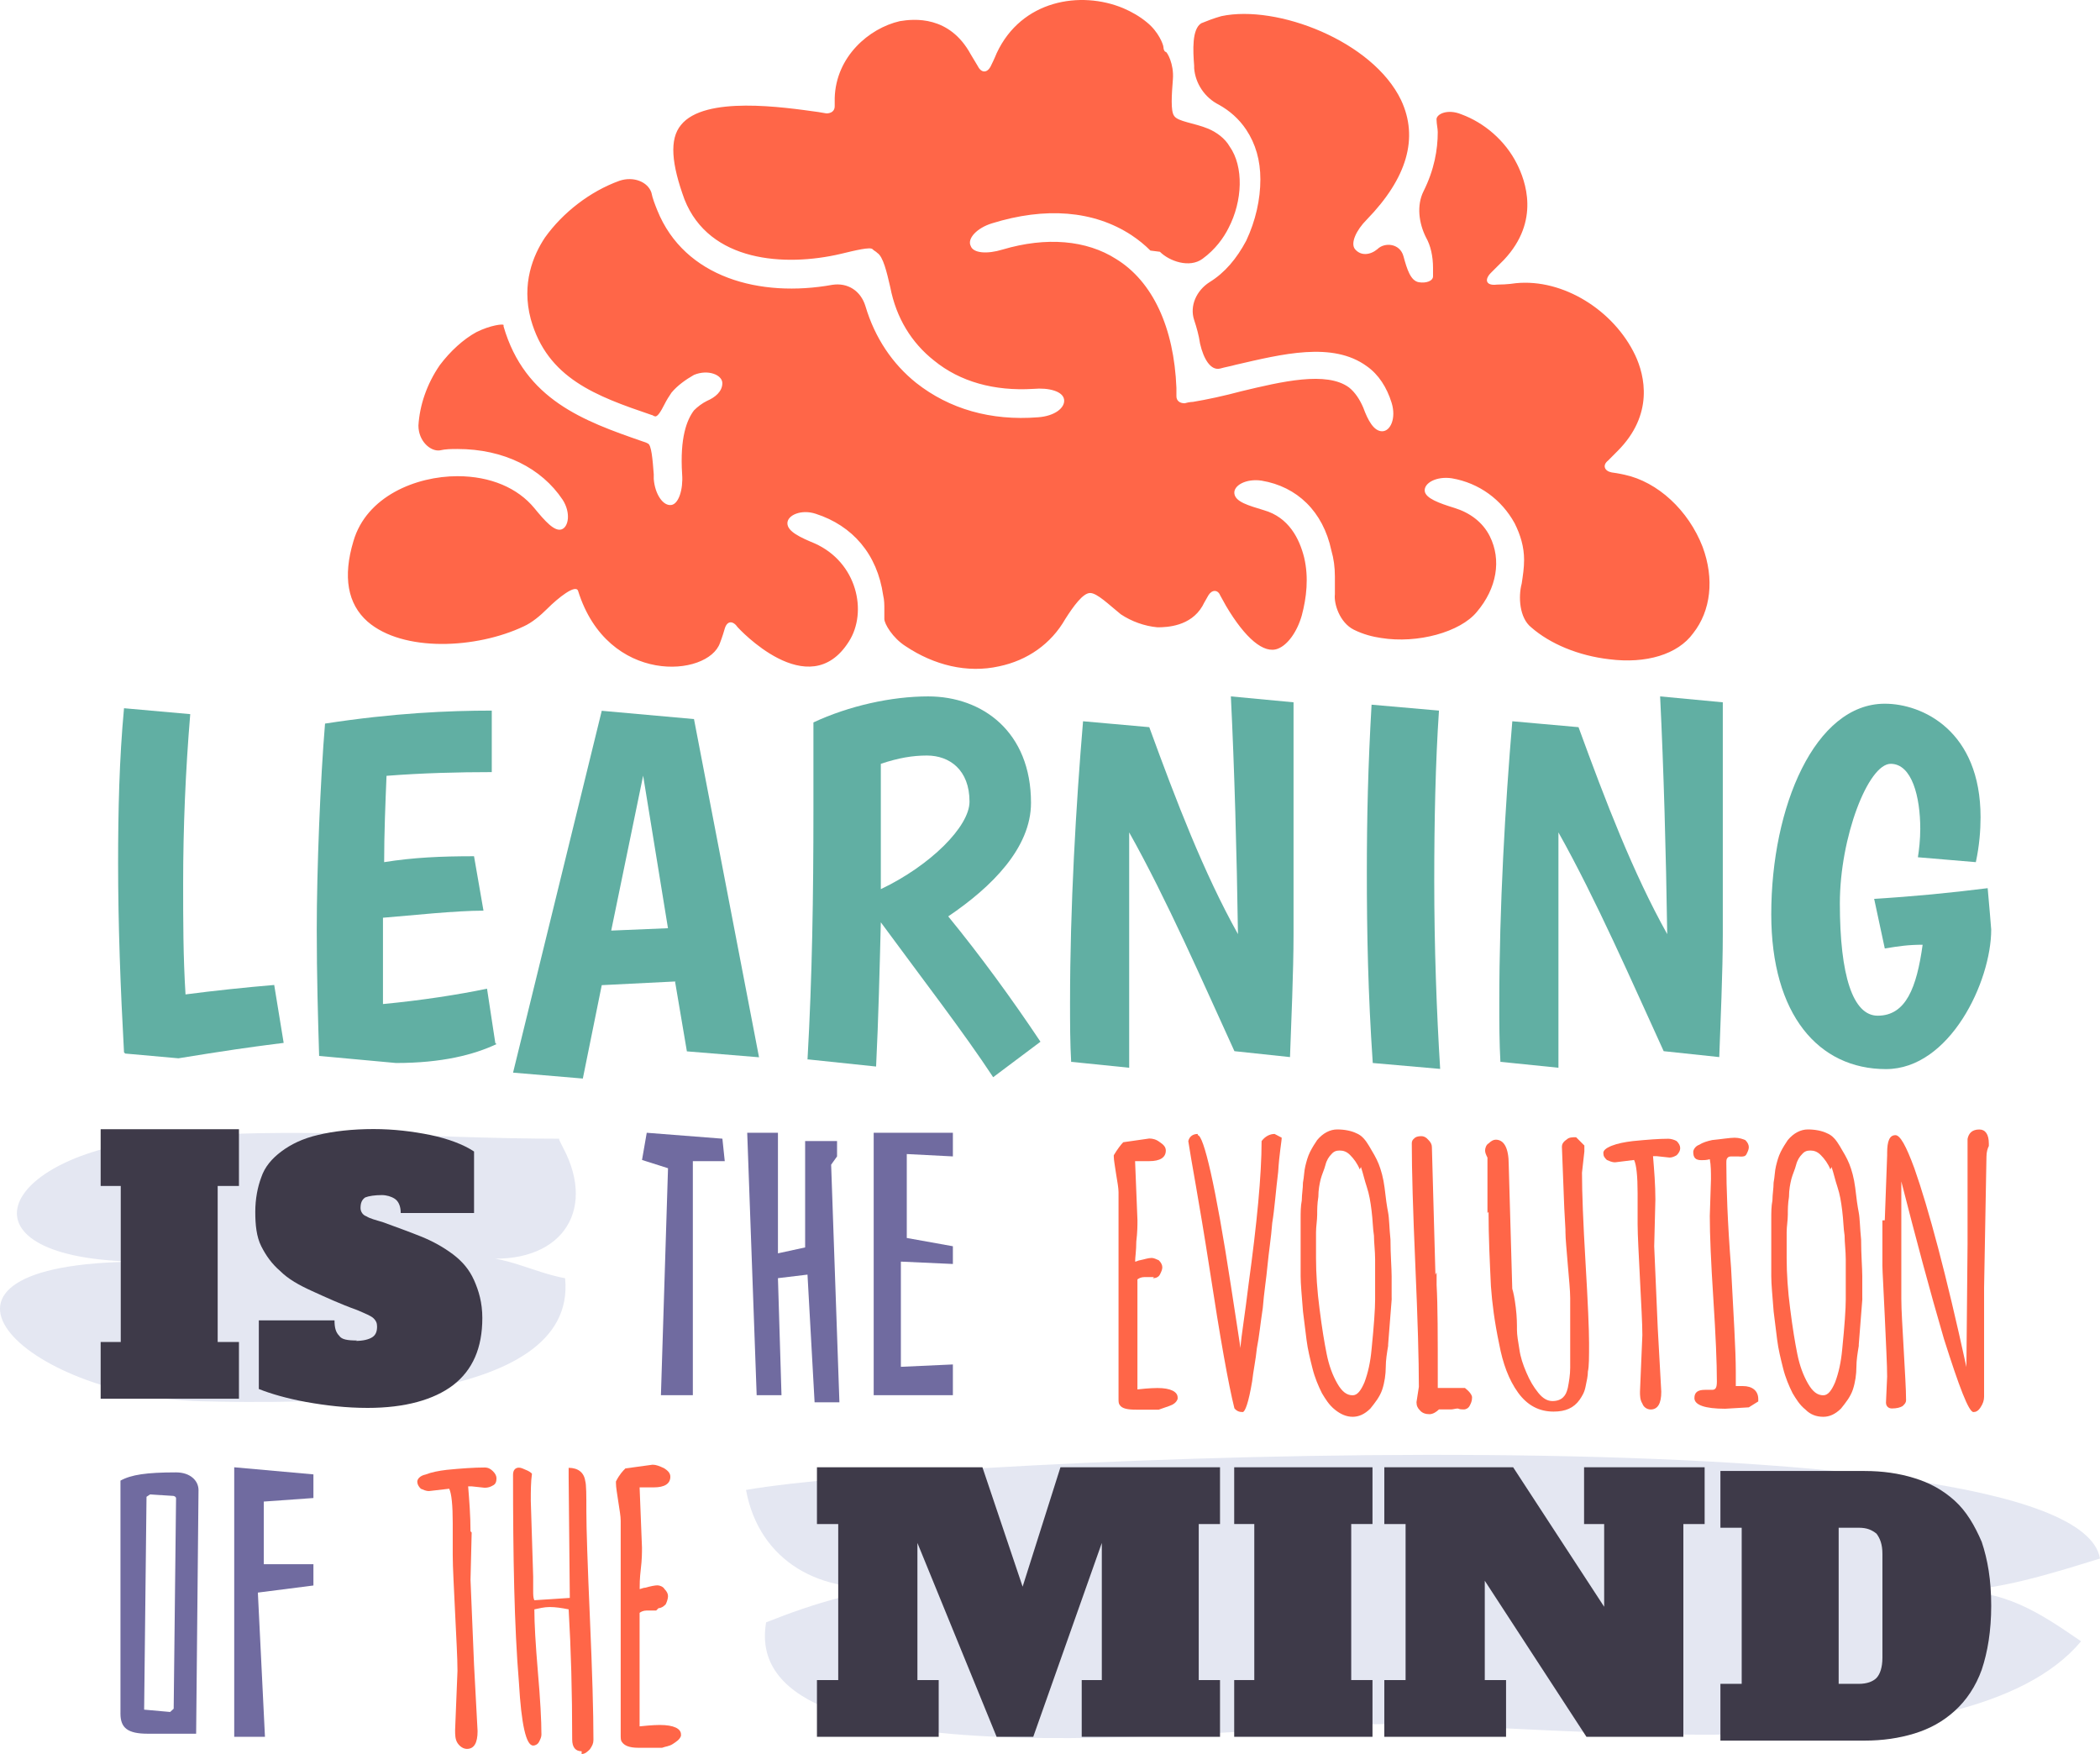 <?xml version="1.0" encoding="UTF-8" standalone="no"?>
<!-- Created with Inkscape (http://www.inkscape.org/) -->

<svg
   xmlns:dc="http://purl.org/dc/elements/1.1/"
   xmlns:cc="http://creativecommons.org/ns#"
   xmlns:rdf="http://www.w3.org/1999/02/22-rdf-syntax-ns#"
   xmlns:svg="http://www.w3.org/2000/svg"
   xmlns="http://www.w3.org/2000/svg"
   xmlns:sodipodi="http://sodipodi.sourceforge.net/DTD/sodipodi-0.dtd"
   xmlns:inkscape="http://www.inkscape.org/namespaces/inkscape"
   width="1400mm"
   height="1169.291mm"
   viewBox="0 0 1400 1169.291"
   version="1.1"
   id="svg9245"
   inkscape:version="0.92.3 (2405546, 2018-03-11)"
   sodipodi:docname="95034.svg">
  <defs
     id="defs9239" />
  <sodipodi:namedview
     id="base"
     pagecolor="#ffffff"
     bordercolor="#666666"
     borderopacity="1.0"
     inkscape:pageopacity="0.0"
     inkscape:pageshadow="2"
     inkscape:zoom="0.021875"
     inkscape:cx="17746.388"
     inkscape:cy="-229.42608"
     inkscape:document-units="mm"
     inkscape:current-layer="layer1"
     showgrid="false"
     fit-margin-top="0"
     fit-margin-left="0"
     fit-margin-right="0"
     fit-margin-bottom="0"
     inkscape:window-width="1280"
     inkscape:window-height="657"
     inkscape:window-x="-8"
     inkscape:window-y="-8"
     inkscape:window-maximized="1" />
  <g
     inkscape:label="Layer 1"
     inkscape:groupmode="layer"
     id="layer1"
     transform="translate(9782.125,21562.942)">
    <path
       style="clip-rule:evenodd;fill:#e4e7f2;fill-rule:nonzero;stroke-width:0.788;image-rendering:optimizeQuality;shape-rendering:geometricPrecision;text-rendering:geometricPrecision"
       inkscape:connector-curvature="0"
       id="path2273"
       d="m -9184.662,-20505.851 c -50.451,7.107 -91.445,-16.543 -100.117,-63.844 126.133,-22.099 885.311,-55.185 902.654,45.718 -33.111,10.242 -67.798,21.291 -102.485,22.067 37.841,-2.483 62.28,14.184 89.872,33.117 -76.47,91.436 -349.239,55.185 -465.123,55.185 -84.353,0 -431.224,46.494 -411.515,-67.817 31.534,-12.601 67.01,-23.651 100.117,-23.651 h -13.402 z"
       class="fil13" />
    <path
       style="clip-rule:evenodd;fill:#e4e7f2;fill-rule:nonzero;stroke-width:0.788;image-rendering:optimizeQuality;shape-rendering:geometricPrecision;text-rendering:geometricPrecision"
       inkscape:connector-curvature="0"
       id="path2275"
       d="m -9409.339,-20803.841 c -87.507,0 -179.744,-8.691 -266.459,0 -108.792,11.018 -137.961,80.417 -14.19,81.969 -167.918,0.931 -77.258,89.885 41.782,93.05 66.218,1.552 251.48,4.718 242.809,-82 -21.285,-3.942 -39.417,-14.991 -61.491,-14.184 54.396,7.883 81.988,-26.01 62.28,-68.593 l -4.73,-9.467 z"
       class="fil13" />
    <path
       style="clip-rule:evenodd;fill:#ff6648;fill-rule:nonzero;stroke-width:0.788;image-rendering:optimizeQuality;shape-rendering:geometricPrecision;text-rendering:geometricPrecision"
       inkscape:connector-curvature="0"
       id="path2277"
       d="m -9008.86,-21395.104 c 6.307,6.301 19.709,11.05 28.381,4.718 8.672,-6.301 14.19,-14.184 17.344,-20.485 9.46,-18.126 10.248,-41 0.776,-54.408 -3.153,-5.494 -8.672,-9.436 -14.19,-11.826 -9.46,-3.941 -20.497,-4.717 -22.862,-8.659 -2.359,-3.166 -1.583,-14.184 -0.776,-24.426 0.776,-10.274 -3.942,-18.157 -4.73,-18.157 -0.776,0 -1.583,-1.552 -1.583,-3.135 0,-1.552 -3.153,-10.242 -11.037,-16.574 -4.73,-3.942 -10.248,-7.077 -15.767,-9.435 -28.381,-11.826 -67.798,-5.525 -84.353,29.951 0,0 -1.583,3.941 -3.942,8.659 -2.359,4.749 -6.307,4.749 -8.672,0 l -4.73,-7.883 c -14.19,-26.01 -37.841,-23.651 -47.301,-22.068 -20.494,4.718 -42.568,23.651 -43.356,51.243 0,0 0,2.483 0,5.524 0,3.135 -2.359,4.718 -5.518,4.718 l -5.519,-0.931 c -22.862,-3.166 -75.681,-11.049 -91.448,8.659 -7.883,9.467 -6.307,26.01 2.359,49.66 16.555,41.808 67.01,44.942 104.062,36.283 10.248,-2.483 19.709,-4.749 21.285,-3.166 0.776,0.931 2.359,1.552 3.15,2.483 3.942,2.483 6.307,12.632 8.672,22.875 3.942,20.484 14.19,37.058 29.169,48.884 17.344,14.184 40.206,20.484 66.221,18.901 10.248,-0.931 19.709,1.552 20.497,7.108 0.776,5.525 -6.307,11.049 -17.344,11.825 -31.534,2.483 -59.126,-5.524 -81.2,-22.874 -15.767,-12.602 -27.589,-29.951 -33.896,-51.243 -3.153,-10.242 -11.825,-15.767 -22.074,-14.184 -48.089,8.69 -98.544,-4.718 -116.676,-49.66 -1.583,-3.942 -3.153,-7.884 -3.942,-11.825 -2.359,-7.108 -11.825,-11.05 -21.285,-7.884 -19.709,7.108 -37.841,21.292 -49.666,37.835 -7.883,11.825 -15.767,30.758 -9.46,54.408 11.037,39.418 43.359,51.243 80.412,63.844 0.776,0 1.583,0.931 2.359,0.931 1.583,0.621 3.942,-3.165 6.307,-7.883 1.583,-3.166 3.153,-5.525 4.73,-7.884 3.942,-4.748 9.46,-8.69 14.979,-11.825 9.46,-3.942 18.92,0 18.92,5.494 0,5.524 -4.73,9.466 -10.249,11.825 -3.153,1.552 -6.307,3.942 -8.672,6.332 -4.73,6.3 -9.46,18.125 -7.883,42.552 0.776,10.242 -2.359,19.709 -7.095,20.485 -5.518,0.931 -11.037,-7.077 -11.825,-17.319 0,-0.931 0,-2.483 0,-3.166 -0.776,-10.242 -1.583,-19.709 -3.942,-20.485 -1.583,-0.931 -2.359,-0.931 -3.942,-1.552 -38.629,-13.408 -78.047,-27.592 -92.237,-76.476 0,0 0,-0.931 0,-0.931 0,-0.931 -8.672,0 -18.132,4.718 -8.672,4.749 -17.344,12.632 -24.439,22.067 -8.672,12.633 -13.402,26.817 -14.19,40.225 0,10.242 7.883,17.319 14.19,16.543 3.942,-0.931 7.883,-0.931 11.825,-0.931 30.746,0 55.973,12.601 70.163,33.892 5.518,8.66 3.942,18.126 -0.776,19.709 -4.73,1.552 -11.037,-5.524 -18.132,-14.184 -11.037,-13.408 -29.169,-21.292 -51.243,-21.292 -27.592,0 -60.703,13.409 -69.375,43.36 -7.095,23.65 -3.942,41.776 9.46,53.601 23.651,20.485 72.528,18.126 104.062,3.166 5.519,-2.483 11.037,-7.107 15.767,-11.825 7.095,-7.108 18.92,-16.574 20.497,-11.825 19.709,63.068 86.719,57.543 94.602,34.668 0,0 1.583,-3.941 3.153,-9.466 1.583,-5.494 5.518,-5.494 8.672,-0.931 0,0 47.301,52.019 74.105,9.466 12.614,-19.708 5.519,-52.825 -22.862,-65.427 -9.46,-3.941 -18.132,-7.883 -18.132,-13.408 0,-5.524 9.46,-9.466 18.92,-6.3 24.439,7.883 40.991,26.785 44.933,54.377 0.776,3.166 0.776,6.301 0.776,9.467 0,2.483 0,3.941 0,6.3 0,3.166 5.518,12.632 14.19,18.126 18.92,12.632 40.994,18.157 62.28,13.408 18.92,-3.942 34.687,-14.96 44.148,-31.534 5.518,-8.659 11.825,-17.35 16.555,-17.35 4.73,0 12.614,7.884 20.497,14.215 7.095,4.718 15.767,7.884 24.439,8.66 6.307,0 22.074,-0.621 29.957,-14.184 0,0 1.583,-3.166 3.942,-7.108 2.359,-3.942 6.307,-3.942 7.883,0 l 3.942,7.108 c 12.614,21.291 25.227,32.31 34.687,28.368 6.307,-2.483 12.614,-11.018 15.767,-22.068 3.153,-11.825 4.73,-25.233 1.583,-38.641 -3.153,-12.601 -10.248,-26.785 -26.804,-31.534 -10.249,-3.135 -18.92,-5.494 -19.709,-11.018 -0.776,-5.525 7.883,-10.243 18.132,-8.691 23.65,3.942 40.994,20.516 46.513,46.525 1.583,5.525 2.359,11.049 2.359,17.35 0,3.942 0,7.884 0,11.825 -0.776,6.301 3.153,18.902 12.614,23.651 6.307,3.135 12.614,4.717 18.132,5.524 24.439,3.942 52.819,-3.941 63.856,-17.349 13.402,-15.767 16.555,-34.7 8.672,-50.467 -4.73,-9.467 -13.402,-15.767 -23.65,-18.902 -10.249,-3.166 -18.92,-6.332 -19.709,-11.049 -0.776,-5.525 7.883,-10.243 18.132,-8.66 18.132,3.135 33.111,14.184 41.782,29.951 3.939,7.884 6.304,15.767 6.304,24.427 0,5.524 -0.776,10.242 -1.583,15.767 -2.359,8.69 -1.583,22.874 6.307,29.175 12.614,11.049 31.534,18.933 52.031,21.292 24.439,3.134 45.724,-3.166 55.973,-17.35 11.825,-14.991 14.19,-36.252 6.307,-57.544 -9.46,-24.457 -29.957,-43.359 -52.031,-48.108 0,0 -3.942,-0.931 -8.672,-1.552 -4.73,-0.931 -6.307,-4.748 -2.359,-7.883 l 6.307,-6.332 c 24.439,-24.426 18.132,-50.435 11.825,-63.844 -14.19,-29.951 -48.089,-51.242 -79.623,-48.076 0,0 -5.515,0.931 -12.611,0.931 -7.095,0.931 -8.672,-3.135 -3.942,-7.884 l 8.672,-8.659 c 24.436,-26.01 14.187,-52.826 8.669,-63.875 -7.88,-15.767 -22.071,-27.592 -37.049,-33.086 -9.46,-3.942 -17.344,0 -16.555,3.942 0,2.483 0.776,5.493 0.776,7.883 0,11.825 -2.359,25.202 -9.46,39.418 -4.73,9.435 -3.153,21.26 1.583,30.727 3.153,5.524 4.73,12.632 4.73,20.515 0,1.552 0,3.135 0,5.494 0,3.166 -4.73,4.749 -9.46,3.942 -5.519,-0.931 -7.883,-8.66 -10.249,-17.319 -2.359,-8.691 -12.614,-9.467 -17.344,-4.749 -4.73,3.942 -11.037,4.749 -14.979,0 -3.153,-3.942 0.776,-12.601 7.883,-19.709 26.804,-27.592 34.687,-54.377 22.862,-79.611 -18.92,-39.417 -82.777,-63.874 -119.829,-55.991 -5.519,1.552 -9.46,3.166 -13.402,4.749 -6.307,3.942 -5.518,18.126 -4.73,28.368 0,0.931 0,0.931 0,1.552 0.776,10.242 7.095,19.709 16.555,24.426 7.095,3.942 13.402,9.467 18.132,16.574 6.307,9.467 9.46,20.485 9.46,33.117 0,13.377 -3.153,27.592 -9.46,40.969 -6.307,11.826 -14.19,21.292 -24.439,27.593 -8.672,5.524 -13.402,15.767 -10.249,25.233 1.583,4.749 3.153,10.242 3.942,15.767 2.359,10.242 7.095,18.126 13.402,16.574 3.153,-0.931 7.095,-1.552 10.248,-2.483 30.746,-7.076 64.645,-15.767 87.507,0.931 7.883,5.525 13.402,14.184 16.555,24.427 3.153,10.242 -0.776,18.932 -6.307,18.932 -5.518,0 -9.46,-7.107 -12.614,-15.767 -2.359,-5.524 -5.518,-10.242 -9.46,-13.408 -14.979,-11.049 -44.936,-3.941 -71.74,2.483 -11.825,3.166 -22.862,5.525 -32.322,7.108 0,0 -2.359,0 -5.519,0.931 -3.153,0 -5.518,-1.552 -5.518,-4.718 v -5.524 c -1.583,-40.194 -15.767,-70.952 -40.206,-85.943 -19.709,-12.601 -46.513,-14.96 -75.681,-6.301 -10.249,3.166 -19.709,2.483 -21.285,-2.483 -2.359,-4.717 3.942,-11.825 14.19,-14.991 35.476,-11.018 67.798,-8.659 93.025,7.884 4.73,3.166 8.672,6.332 12.614,10.273 z"
       class="fil12" />
    <path
       style="clip-rule:evenodd;fill:#61afa3;fill-rule:nonzero;stroke-width:0.788;image-rendering:optimizeQuality;shape-rendering:geometricPrecision;text-rendering:geometricPrecision"
       inkscape:connector-curvature="0"
       id="path2279"
       d="m -9699.448,-20861.385 c -2.359,-42.583 -3.942,-85.166 -3.942,-126.136 0,-34.7 0.776,-69.399 3.942,-103.292 l 44.148,3.942 c -3.153,37.834 -4.73,75.7 -4.73,112.727 0,24.458 0,48.884 1.583,74.118 18.92,-2.483 40.203,-4.718 59.123,-6.301 l 6.307,38.611 c -20.497,2.483 -40.991,5.524 -70.16,10.273 l -35.476,-3.166 z"
       class="fil14" />
    <path
       style="clip-rule:evenodd;fill:#61afa3;fill-rule:nonzero;stroke-width:0.788;image-rendering:optimizeQuality;shape-rendering:geometricPrecision;text-rendering:geometricPrecision"
       inkscape:connector-curvature="0"
       id="path2281"
       d="m -9451.121,-20866.909 c -14.979,7.076 -36.264,12.601 -67.01,12.601 l -51.243,-4.718 c -0.776,-26.009 -1.583,-52.826 -1.583,-84.36 0,-39.417 2.359,-99.319 5.519,-137.185 45.724,-7.076 82.777,-8.659 111.157,-8.659 v 41 c -22.074,0 -46.513,0.621 -70.163,2.483 -0.776,18.933 -1.583,38.642 -1.583,57.543 19.709,-3.134 37.841,-3.941 59.915,-3.941 l 6.307,36.282 c -18.92,0 -47.301,3.135 -67.01,4.718 0,23.651 0,40.194 0,57.543 26.016,-2.483 50.454,-6.3 69.375,-10.242 l 5.518,36.252 z"
       class="fil14" />
    <path
       style="clip-rule:evenodd;fill:#61afa3;fill-rule:nonzero;stroke-width:0.788;image-rendering:optimizeQuality;shape-rendering:geometricPrecision;text-rendering:geometricPrecision"
       inkscape:connector-curvature="0"
       id="path2283"
       d="m -9373.863,-20942.61 37.052,-1.551 -16.555,-101.71 -21.285,103.261 z m 42.571,33.924 -49.666,2.483 -12.614,62.261 -46.513,-3.942 59.126,-241.222 61.491,5.525 43.359,225.455 -48.089,-3.942 -7.883,-46.494 z"
       class="fil14" />
    <path
       style="clip-rule:evenodd;fill:#61afa3;fill-rule:nonzero;stroke-width:0.788;image-rendering:optimizeQuality;shape-rendering:geometricPrecision;text-rendering:geometricPrecision"
       inkscape:connector-curvature="0"
       id="path2285"
       d="m -9194.91,-20970.202 c 33.111,-15.767 59.126,-41.776 59.126,-58.319 0,-21.292 -13.402,-30.758 -28.381,-30.758 -9.46,0 -18.92,1.552 -30.746,5.524 0,27.593 0,55.961 0,83.553 z m -48.875,113.535 c 3.153,-55.185 3.942,-110.369 3.942,-165.554 0,-19.708 0,-39.417 0,-59.126 23.651,-11.049 52.028,-17.35 76.467,-17.35 36.264,0 68.586,23.651 68.586,70.952 0,29.951 -26.016,55.991 -55.184,75.7 21.285,26.009 42.571,55.184 61.491,83.553 l -31.534,23.65 c -19.709,-29.951 -46.513,-64.651 -74.893,-103.261 -0.776,30.727 -1.583,64.62 -3.153,96.154 l -44.933,-4.718 z"
       class="fil14" />
    <path
       style="clip-rule:evenodd;fill:#61afa3;fill-rule:nonzero;stroke-width:0.788;image-rendering:optimizeQuality;shape-rendering:geometricPrecision;text-rendering:geometricPrecision"
       inkscape:connector-curvature="0"
       id="path2287"
       d="m -9067.986,-20854.308 c -0.776,-13.408 -0.776,-26.786 -0.776,-40.194 0,-63.875 3.942,-131.66 8.672,-187.621 l 44.148,3.942 c 18.132,49.66 36.264,96.961 59.126,137.961 -0.776,-53.632 -2.359,-110.369 -4.73,-158.477 l 41.782,3.942 c 0,48.108 0,100.903 0,154.535 0,25.203 -1.583,59.902 -2.359,81.97 l -37.052,-3.942 c -21.285,-46.494 -44.936,-100.902 -70.163,-145.844 0,48.883 0,100.902 0,156.894 l -38.629,-3.942 z"
       class="fil14" />
    <path
       style="clip-rule:evenodd;fill:#61afa3;fill-rule:nonzero;stroke-width:0.788;image-rendering:optimizeQuality;shape-rendering:geometricPrecision;text-rendering:geometricPrecision"
       inkscape:connector-curvature="0"
       id="path2289"
       d="m -8822.809,-21089.23 c -2.359,34.7 -3.153,74.117 -3.153,113.535 0,44.135 1.583,87.494 3.942,125.329 l -44.936,-3.942 c -3.153,-46.494 -3.942,-86.719 -3.942,-126.912 0,-36.283 0.776,-70.952 3.153,-111.952 z"
       class="fil14" />
    <path
       style="clip-rule:evenodd;fill:#61afa3;fill-rule:nonzero;stroke-width:0.788;image-rendering:optimizeQuality;shape-rendering:geometricPrecision;text-rendering:geometricPrecision"
       inkscape:connector-curvature="0"
       id="path2291"
       d="m -8781.815,-20854.308 c -0.776,-13.408 -0.776,-26.786 -0.776,-40.194 0,-63.875 3.942,-131.66 8.672,-187.621 l 44.145,3.942 c 18.132,49.66 36.264,96.961 59.126,137.961 -0.776,-53.632 -2.359,-110.369 -4.73,-158.477 l 41.783,3.942 c 0,48.108 0,100.903 0,154.535 0,25.203 -1.583,59.902 -2.359,81.97 l -37.052,-3.942 c -21.285,-46.494 -44.936,-100.902 -70.163,-145.844 0,48.883 0,100.902 0,156.894 l -38.626,-3.942 z"
       class="fil14" />
    <path
       style="clip-rule:evenodd;fill:#61afa3;fill-rule:nonzero;stroke-width:0.788;image-rendering:optimizeQuality;shape-rendering:geometricPrecision;text-rendering:geometricPrecision"
       inkscape:connector-curvature="0"
       id="path2293"
       d="m -8503.531,-20991.462 c 0.776,-4.749 1.583,-11.826 1.583,-18.933 0,-21.292 -5.519,-43.36 -19.709,-43.36 -14.979,0 -33.899,48.884 -33.899,93.02 0,48.107 8.672,74.893 25.227,74.893 18.92,0 26.015,-18.902 29.957,-47.301 -9.46,0 -15.767,0.931 -25.227,2.483 l -7.095,-33.086 c 26.016,-1.552 50.454,-3.942 75.682,-7.108 0.776,8.66 2.359,26.817 2.359,27.593 0,34.699 -27.592,93.019 -70.163,93.019 -44.936,0 -76.47,-36.252 -76.47,-103.262 0,-71.758 29.169,-140.32 75.682,-140.32 25.227,0 63.856,18.126 63.856,75.669 0,8.66 -0.776,18.933 -3.153,29.951 z"
       class="fil14" />
    <polygon
       transform="matrix(0.788,0,0,0.788,-14676.266,-26239.482)"
       style="clip-rule:evenodd;fill:#3e3a49;fill-rule:nonzero;image-rendering:optimizeQuality;shape-rendering:geometricPrecision;text-rendering:geometricPrecision"
       id="polygon2295"
       points="6313,7070 6313,6938 6296,6938 6296,6890 6413,6890 6413,6938 6395,6938 6395,7070 6413,7070 6413,7118 6296,7118 6296,7070 "
       class="fil9" />
    <path
       style="clip-rule:evenodd;fill:#3e3a49;fill-rule:nonzero;stroke-width:0.788;image-rendering:optimizeQuality;shape-rendering:geometricPrecision;text-rendering:geometricPrecision"
       inkscape:connector-curvature="0"
       id="path2297"
       d="m -9544.935,-20669.046 c 4.73,0 8.672,-0.931 11.037,-2.483 2.359,-1.552 3.153,-3.942 3.153,-7.108 0,-2.483 -0.776,-3.941 -2.359,-5.493 -1.583,-1.552 -5.518,-3.166 -11.037,-5.525 -11.037,-3.942 -21.285,-8.69 -29.957,-12.632 -8.672,-3.942 -15.767,-7.884 -21.285,-13.377 -5.518,-4.749 -9.46,-10.274 -12.614,-16.574 -3.153,-6.301 -3.942,-14.184 -3.942,-22.844 0,-8.69 1.583,-16.574 3.942,-22.874 2.359,-7.108 7.095,-12.601 13.402,-17.35 6.307,-4.718 14.19,-8.66 24.439,-11.018 10.249,-2.483 22.862,-3.942 37.052,-3.942 13.402,0 26.016,1.552 37.841,3.942 11.825,2.483 22.074,6.3 29.169,11.018 v 41 h -48.878 c 0,-4.717 -1.583,-7.883 -3.942,-9.466 -2.359,-1.552 -5.518,-2.483 -8.672,-2.483 -4.73,0 -8.672,0.621 -11.037,1.552 -2.359,1.552 -3.153,3.941 -3.153,7.076 0,2.483 1.583,4.749 3.942,5.525 2.359,1.552 6.307,2.483 11.037,3.942 8.672,3.165 17.344,6.3 25.227,9.466 7.883,3.166 14.979,7.108 21.285,11.825 6.307,4.718 11.037,10.243 14.19,17.35 3.153,7.077 5.518,14.96 5.518,25.234 0,19.708 -6.307,34.668 -19.709,44.911 -12.614,9.466 -31.534,14.991 -56.761,14.991 -14.19,0 -27.592,-1.552 -40.994,-3.942 -13.402,-2.483 -23.651,-5.525 -31.534,-8.659 v -45.75 h 50.454 c 0,4.749 0.776,7.884 3.153,10.274 1.583,2.483 5.519,3.135 11.825,3.135 z"
       class="fil9" />
    <polygon
       transform="matrix(0.788,0,0,0.788,-14676.266,-26239.482)"
       style="clip-rule:evenodd;fill:#706ba0;fill-rule:nonzero;image-rendering:optimizeQuality;shape-rendering:geometricPrecision;text-rendering:geometricPrecision"
       id="polygon2299"
       points="6797,7115 6770,7115 6776,6923 6754,6916 6758,6893 6822,6898 6824,6917 6797,6917 "
       class="fil15" />
    <polygon
       transform="matrix(0.788,0,0,0.788,-14676.266,-26239.482)"
       style="clip-rule:evenodd;fill:#706ba0;fill-rule:nonzero;image-rendering:optimizeQuality;shape-rendering:geometricPrecision;text-rendering:geometricPrecision"
       id="polygon2301"
       points="6914,6920 6921,7121 6900,7121 6894,7013 6869,7016 6872,7115 6851,7115 6843,6893 6869,6893 6869,6995 6892,6990 6892,6900 6919,6900 6919,6913 "
       class="fil15" />
    <polygon
       transform="matrix(0.788,0,0,0.788,-14676.266,-26239.482)"
       style="clip-rule:evenodd;fill:#706ba0;fill-rule:nonzero;image-rendering:optimizeQuality;shape-rendering:geometricPrecision;text-rendering:geometricPrecision"
       id="polygon2303"
       points="7017,7089 7017,7115 6950,7115 6950,6893 7017,6893 7017,6913 6978,6911 6978,6982 7017,6989 7017,7004 6973,7002 6973,7091 "
       class="fil15" />
    <path
       style="clip-rule:evenodd;fill:#ff6648;fill-rule:nonzero;stroke-width:0.788;image-rendering:optimizeQuality;shape-rendering:geometricPrecision;text-rendering:geometricPrecision"
       inkscape:connector-curvature="0"
       id="path2305"
       d="m -9012.802,-20711.598 h -6.307 c -2.359,0 -3.942,0.931 -4.73,1.552 v 73.341 c 7.883,-0.931 12.614,-0.931 13.402,-0.931 8.672,0 13.402,2.483 13.402,6.3 v 0.931 c -0.776,2.483 -3.153,3.942 -5.518,4.718 -2.359,0.931 -4.73,1.552 -7.095,2.483 -2.359,0 -4.73,0 -7.883,0 h -7.095 c -5.518,0 -9.46,-0.621 -11.037,-3.135 -0.776,-0.931 -0.776,-2.483 -0.776,-3.941 v -137.962 c 0,-2.483 -0.776,-7.107 -1.583,-11.825 -0.776,-5.524 -1.583,-9.466 -1.583,-11.825 v -0.931 c 2.359,-3.942 4.73,-7.077 6.307,-8.66 l 17.344,-2.483 c 2.359,0 4.73,0.621 7.095,2.483 2.359,1.552 3.942,3.166 3.942,5.525 0,4.718 -3.942,7.077 -11.037,7.077 h -7.095 c -0.776,0 -2.359,0 -2.359,0 l 1.583,39.417 c 0,3.166 0,7.884 -0.776,14.215 0,6.301 -0.776,10.243 -0.776,13.377 0.776,0 2.359,-0.931 3.153,-0.931 3.153,-0.621 5.518,-1.552 7.883,-1.552 1.583,0 3.153,0.931 4.73,1.552 1.583,1.552 2.359,3.166 2.359,4.718 0,1.552 -0.776,3.166 -1.583,4.749 -0.776,1.551 -2.359,2.483 -4.73,2.483 z"
       class="fil12" />
    <path
       style="clip-rule:evenodd;fill:#ff6648;fill-rule:nonzero;stroke-width:0.788;image-rendering:optimizeQuality;shape-rendering:geometricPrecision;text-rendering:geometricPrecision"
       inkscape:connector-curvature="0"
       id="path2307"
       d="m -8983.633,-20806.2 c 3.942,0 11.825,33.086 22.074,100.095 3.942,26.041 6.307,40.225 6.307,41.808 0.776,-8.691 3.153,-22.875 5.518,-42.584 5.519,-40.193 8.672,-72.534 8.672,-95.378 2.359,-3.165 5.518,-4.748 8.672,-4.748 l 4.73,2.483 c 0,2.483 -1.583,10.273 -2.359,22.874 -1.583,12.601 -2.359,24.427 -3.942,33.893 -0.776,10.242 -2.359,19.709 -3.153,28.399 -0.776,8.66 -2.359,18.126 -3.153,28.369 -1.583,10.242 -2.359,18.932 -3.942,26.816 -0.776,7.883 -2.359,14.96 -3.153,22.067 -2.359,14.184 -4.73,20.485 -6.307,20.485 -2.359,0 -3.942,-0.621 -5.519,-2.483 -3.942,-15.767 -9.46,-46.525 -16.555,-93.019 -7.095,-45.718 -12.614,-74.117 -14.19,-85.136 0.776,-3.165 3.153,-4.748 6.307,-4.748 z"
       class="fil12" />
    <path
       style="clip-rule:evenodd;fill:#ff6648;fill-rule:nonzero;stroke-width:0.788;image-rendering:optimizeQuality;shape-rendering:geometricPrecision;text-rendering:geometricPrecision"
       inkscape:connector-curvature="0"
       id="path2309"
       d="m -8875.629,-20783.357 c -1.583,-3.942 -3.942,-7.076 -6.307,-9.466 -2.359,-2.483 -4.73,-3.135 -7.095,-3.135 -2.359,0 -3.942,0.621 -5.519,2.483 -1.583,1.552 -3.153,3.942 -3.942,7.108 -0.776,3.134 -2.359,6.3 -3.153,9.435 -0.776,3.166 -1.583,7.108 -1.583,11.825 -0.776,4.749 -0.776,8.691 -0.776,11.825 0,3.942 -0.776,7.884 -0.776,11.826 0,7.107 0,12.632 0,16.574 v 0.62 c 0,10.243 0.776,22.068 2.359,33.893 1.583,12.632 3.153,22.099 4.73,29.982 1.583,7.884 3.942,14.184 7.095,19.709 3.153,5.494 6.307,7.884 10.248,7.884 3.153,0 5.519,-3.166 7.883,-8.691 2.359,-6.3 3.942,-13.408 4.73,-22.067 1.583,-15.767 2.359,-26.817 2.359,-33.117 0,-6.301 0,-11.019 0,-14.184 0,-3.166 0,-7.108 0,-12.602 0,-5.524 -0.776,-11.049 -0.776,-15.767 -0.776,-4.748 -0.776,-10.273 -1.583,-16.574 -0.776,-6.3 -1.583,-11.018 -3.153,-15.767 -1.583,-4.717 -2.359,-8.659 -3.942,-13.408 z m 21.285,86.719 -2.359,29.951 v 0.931 c -0.776,4.718 -1.583,9.466 -1.583,14.184 0,4.718 -0.776,10.242 -2.359,14.991 -1.583,4.718 -4.73,8.659 -7.883,12.601 -3.942,3.942 -7.883,5.525 -11.825,5.525 -3.942,0 -7.883,-1.552 -11.825,-4.749 -3.942,-3.135 -6.307,-7.076 -8.672,-11.018 -2.359,-4.749 -4.73,-10.242 -6.307,-16.574 -1.583,-6.301 -3.153,-12.601 -3.942,-18.902 -0.776,-6.3 -1.583,-12.632 -2.359,-18.933 -0.776,-10.242 -1.583,-18.125 -1.583,-23.65 0,-5.525 0,-10.242 0,-14.96 0,-3.942 0,-7.884 0,-11.049 0,-1.552 0,-3.166 0,-5.525 0,-2.483 0,-3.942 0,-6.301 0,-4.717 0,-8.659 0.776,-12.601 0,-3.942 0.776,-7.883 0.776,-11.825 0.776,-3.942 0.776,-7.884 1.583,-11.049 0.776,-3.166 1.583,-6.301 3.153,-9.467 1.583,-3.135 3.153,-5.525 4.73,-7.883 3.942,-4.718 8.672,-7.077 13.402,-7.077 4.73,0 9.46,0.931 12.614,2.483 3.942,1.552 6.307,4.718 8.672,8.66 2.359,3.941 4.73,7.883 6.307,11.825 1.583,3.942 3.153,9.466 3.942,15.767 0.776,7.107 1.583,12.632 2.359,16.574 0.776,3.941 0.776,10.242 1.583,18.126 0,10.242 0.776,18.901 0.776,24.426 v 13.408 z"
       class="fil12" />
    <path
       style="clip-rule:evenodd;fill:#ff6648;fill-rule:nonzero;stroke-width:0.788;image-rendering:optimizeQuality;shape-rendering:geometricPrecision;text-rendering:geometricPrecision"
       inkscape:connector-curvature="0"
       id="path2311"
       d="m -8824.386,-20714.764 v 7.883 0.621 c 0.776,13.408 0.776,34.7 0.776,62.292 v 6.301 h 18.132 c 3.153,2.483 4.73,4.748 4.73,6.3 0,2.483 -0.776,3.942 -1.583,5.525 -0.776,1.552 -2.359,2.483 -3.942,2.483 -1.583,0 -2.359,0 -3.942,-0.621 -1.583,0 -3.153,0.621 -4.73,0.621 h -7.883 c -1.583,1.552 -3.942,3.166 -6.307,3.166 -2.359,0 -4.73,-0.621 -6.307,-2.483 -1.583,-1.552 -2.359,-3.166 -2.359,-5.525 l 1.583,-10.242 c 0,-18.126 -0.776,-44.942 -2.359,-81.194 -1.583,-36.283 -2.359,-63.068 -2.359,-81.225 0,-1.552 0.776,-2.483 1.583,-3.135 0.776,-0.931 2.359,-1.552 4.73,-1.552 1.583,0 3.153,0.621 4.73,2.483 1.583,1.552 2.359,3.166 2.359,4.749 l 2.359,85.136 z"
       class="fil12" />
    <path
       style="clip-rule:evenodd;fill:#ff6648;fill-rule:nonzero;stroke-width:0.788;image-rendering:optimizeQuality;shape-rendering:geometricPrecision;text-rendering:geometricPrecision"
       inkscape:connector-curvature="0"
       id="path2313"
       d="m -8790.487,-20754.182 v -37.058 c -0.776,-1.552 -1.583,-3.135 -1.583,-4.718 0,-1.552 0.776,-3.942 2.359,-4.749 1.583,-1.552 3.153,-2.483 4.73,-2.483 5.518,0 8.672,5.525 8.672,16.574 l 2.359,82.777 c 0.776,2.483 1.583,6.301 2.359,12.601 0.776,6.301 0.776,11.05 0.776,14.991 0,3.135 0.776,7.884 1.583,12.601 0.776,5.525 2.359,10.243 4.73,15.767 2.359,5.525 4.73,9.467 7.883,13.409 3.153,3.941 6.307,5.524 9.46,5.524 3.153,0 5.518,-0.931 7.095,-2.483 1.583,-1.552 2.359,-3.135 3.153,-6.3 0.776,-3.942 1.583,-8.66 1.583,-13.408 v -46.494 c 0,-4.749 -0.776,-12.633 -1.583,-22.068 -0.776,-10.273 -1.583,-17.35 -1.583,-22.099 v -1.552 l -0.776,-14.215 -1.583,-40.969 c 0,-1.552 0.776,-3.166 3.153,-4.749 1.583,-1.552 3.942,-1.552 6.307,-1.552 l 5.518,5.525 v 3.942 l -1.583,14.184 c 0,13.408 0.776,33.117 2.359,59.933 1.583,26.785 2.359,44.942 2.359,53.602 0,9.466 0,15.767 -0.776,18.932 0,3.135 -0.776,6.301 -1.583,10.243 -0.776,3.942 -2.359,6.3 -3.942,8.659 -3.942,5.525 -9.46,7.884 -17.344,7.884 -9.46,0 -17.344,-3.942 -23.651,-12.601 -6.304,-8.691 -10.245,-19.709 -12.611,-32.341 -3.153,-14.96 -4.73,-27.593 -5.518,-38.611 -0.776,-16.574 -1.583,-33.117 -1.583,-49.66 z"
       class="fil12" />
    <path
       style="clip-rule:evenodd;fill:#ff6648;fill-rule:nonzero;stroke-width:0.788;image-rendering:optimizeQuality;shape-rendering:geometricPrecision;text-rendering:geometricPrecision"
       inkscape:connector-curvature="0"
       id="path2315"
       d="m -8678.545,-20762.841 -0.776,30.727 2.359,54.409 2.359,42.552 c 0,7.883 -2.359,11.825 -7.095,11.825 -2.359,0 -4.73,-1.552 -5.518,-3.942 -1.583,-2.483 -1.583,-5.493 -1.583,-7.883 l 1.583,-37.835 c 0,-7.883 -0.776,-20.484 -1.583,-37.058 -0.776,-16.543 -1.583,-29.145 -1.583,-37.028 v -20.516 c 0,-11.018 -0.776,-18.902 -2.359,-22.067 l -12.614,1.552 c -2.359,0 -3.942,-0.932 -5.518,-1.552 -1.583,-1.552 -2.359,-2.483 -2.359,-4.718 0,-1.552 1.583,-3.166 5.519,-4.749 3.942,-1.552 8.672,-2.483 14.19,-3.135 9.46,-0.931 17.344,-1.551 23.651,-1.551 1.583,0 3.942,0.62 5.518,1.551 1.583,1.552 2.359,3.135 2.359,4.718 0,1.552 -0.776,3.166 -2.359,4.718 -1.583,0.931 -3.153,1.552 -4.73,1.552 l -8.672,-0.931 c -0.776,0 -1.583,0 -2.359,0 0.776,9.466 1.583,18.901 1.583,29.175 z"
       class="fil12" />
    <path
       style="clip-rule:evenodd;fill:#ff6648;fill-rule:nonzero;stroke-width:0.788;image-rendering:optimizeQuality;shape-rendering:geometricPrecision;text-rendering:geometricPrecision"
       inkscape:connector-curvature="0"
       id="path2317"
       d="m -8623.36,-20792.016 h -3.942 c -1.583,0 -2.359,0 -3.153,0.931 -0.776,0.931 -0.776,1.552 -0.776,3.942 0,15.767 0.776,38.641 3.153,69.368 1.583,30.758 3.153,54.409 3.153,69.4 v 9.435 c 1.583,0 3.153,0 4.73,0 6.307,0 10.249,3.166 10.249,8.691 v 1.552 l -6.307,3.941 -15.767,0.931 c -13.402,0 -20.497,-2.483 -20.497,-7.107 0,-3.942 2.359,-5.494 7.095,-5.494 h 4.73 c 2.359,0 3.153,-1.552 3.153,-5.524 0,-12.633 -0.776,-30.758 -2.359,-55.185 -1.583,-24.457 -2.359,-42.583 -2.359,-55.184 l 0.776,-24.458 c 0,-4.718 0,-9.435 -0.776,-13.377 -2.359,0.621 -3.942,0.621 -5.518,0.621 -3.942,0 -5.519,-1.552 -5.519,-5.525 0,-1.552 1.583,-3.942 3.942,-4.718 2.359,-1.551 5.518,-2.483 8.672,-3.165 6.307,-0.621 11.825,-1.552 14.979,-1.552 3.153,0 5.518,0.931 7.095,1.552 1.583,1.552 2.359,3.165 2.359,4.748 0,1.552 -0.776,3.135 -1.583,4.718 -0.776,1.552 -2.359,1.552 -3.942,1.552 z"
       class="fil12" />
    <path
       style="clip-rule:evenodd;fill:#ff6648;fill-rule:nonzero;stroke-width:0.788;image-rendering:optimizeQuality;shape-rendering:geometricPrecision;text-rendering:geometricPrecision"
       inkscape:connector-curvature="0"
       id="path2319"
       d="m -8561.869,-20783.357 c -1.583,-3.942 -3.942,-7.076 -6.307,-9.466 -2.359,-2.483 -4.73,-3.135 -7.095,-3.135 -2.359,0 -3.942,0.621 -5.518,2.483 -1.583,1.552 -3.153,3.942 -3.942,7.108 -0.776,3.134 -2.359,6.3 -3.153,9.435 -0.776,3.166 -1.583,7.108 -1.583,11.825 -0.776,4.749 -0.776,8.691 -0.776,11.825 0,3.942 -0.776,7.884 -0.776,11.826 0,7.107 0,12.632 0,16.574 v 0.62 c 0,10.243 0.776,22.068 2.359,33.893 1.583,12.632 3.153,22.099 4.73,29.982 1.583,7.884 3.942,14.184 7.095,19.709 3.153,5.494 6.307,7.884 10.248,7.884 3.153,0 5.518,-3.166 7.883,-8.691 2.359,-6.3 3.942,-13.408 4.73,-22.067 1.583,-15.767 2.359,-26.817 2.359,-33.117 0,-6.301 0,-11.019 0,-14.184 0,-3.166 0,-7.108 0,-12.602 0,-5.524 -0.776,-11.049 -0.776,-15.767 -0.776,-4.748 -0.776,-10.273 -1.583,-16.574 -0.776,-6.3 -1.583,-11.018 -3.153,-15.767 -1.583,-4.717 -2.359,-8.659 -3.942,-13.408 z m 21.285,86.719 -2.359,29.951 v 0.931 c -0.776,4.718 -1.583,9.466 -1.583,14.184 0,4.718 -0.776,10.242 -2.359,14.991 -1.583,4.718 -4.73,8.659 -7.883,12.601 -3.942,3.942 -7.883,5.525 -11.825,5.525 -4.73,0 -8.672,-1.552 -11.825,-4.749 -3.942,-3.135 -6.307,-7.076 -8.672,-11.018 -2.359,-4.749 -4.73,-10.242 -6.307,-16.574 -1.583,-6.301 -3.153,-12.601 -3.942,-18.902 -0.776,-6.3 -1.583,-12.632 -2.359,-18.933 -0.776,-10.242 -1.583,-18.125 -1.583,-23.65 0,-5.525 0,-10.242 0,-14.96 0,-3.942 0,-7.884 0,-11.049 0,-1.552 0,-3.166 0,-5.525 0,-2.483 0,-3.942 0,-6.301 0,-4.717 0,-8.659 0.776,-12.601 0,-3.942 0.776,-7.883 0.776,-11.825 0.776,-3.942 0.776,-7.884 1.583,-11.049 0.776,-3.166 1.583,-6.301 3.153,-9.467 1.583,-3.135 3.153,-5.525 4.73,-7.883 3.942,-4.718 8.672,-7.077 13.402,-7.077 4.73,0 9.46,0.931 12.614,2.483 3.942,1.552 6.307,4.718 8.672,8.66 2.359,3.941 4.73,7.883 6.307,11.825 1.583,3.942 3.153,9.466 3.942,15.767 0.776,7.107 1.583,12.632 2.359,16.574 0.776,3.941 0.776,10.242 1.583,18.126 0,10.242 0.776,18.901 0.776,24.426 v 13.408 z"
       class="fil12" />
    <path
       style="clip-rule:evenodd;fill:#ff6648;fill-rule:nonzero;stroke-width:0.788;image-rendering:optimizeQuality;shape-rendering:geometricPrecision;text-rendering:geometricPrecision"
       inkscape:connector-curvature="0"
       id="path2321"
       d="m -8525.605,-20749.464 1.583,-43.359 v -1.552 c 0,-7.884 1.583,-11.825 5.518,-11.825 3.153,0 7.095,7.076 12.614,22.067 9.46,26.786 21.285,70.952 34.687,132.437 v 0.931 l 0.776,-82.777 v -70.144 c 0.776,-3.942 3.153,-6.301 7.883,-6.301 3.942,0 6.307,3.135 6.307,9.436 v 1.551 c -0.776,1.552 -1.583,3.942 -1.583,7.108 l -1.583,87.494 v 72.535 c 0,2.483 -0.776,4.717 -2.359,7.107 -1.583,2.483 -3.153,3.135 -4.73,3.135 -3.153,0 -9.46,-16.543 -19.709,-48.884 -9.46,-32.31 -18.92,-67.785 -28.381,-104.844 v 78.059 c 0,7.883 0.776,18.902 1.583,33.893 0.776,14.991 1.583,26.009 1.583,33.893 0,1.551 -0.776,2.483 -2.359,3.941 -1.583,0.931 -3.942,1.552 -7.095,1.552 -2.359,0 -3.942,-1.552 -3.942,-3.942 l 0.776,-17.349 c 0,-7.884 -0.776,-21.292 -1.583,-40.194 -0.776,-18.126 -1.583,-29.951 -1.583,-33.893 v -29.982 z"
       class="fil12" />
    <path
       style="clip-rule:evenodd;fill:#706ba0;fill-rule:nonzero;stroke-width:0.788;image-rendering:optimizeQuality;shape-rendering:geometricPrecision;text-rendering:geometricPrecision"
       inkscape:connector-curvature="0"
       id="path2323"
       d="m -9666.337,-20423.851 1.583,-140.351 c 0,-0.621 -0.776,-1.552 -2.359,-1.552 l -14.979,-0.931 -2.359,1.552 -1.583,141.903 17.344,1.552 z m -35.476,2.483 v -154.535 c 7.095,-3.942 17.344,-5.493 37.052,-5.493 9.46,0 14.979,5.493 14.979,11.825 l -1.583,162.387 h -32.322 c -13.402,0 -18.132,-3.941 -18.132,-13.408 z"
       class="fil15" />
    <polygon
       transform="matrix(0.788,0,0,0.788,-14676.266,-26239.482)"
       style="clip-rule:evenodd;fill:#706ba0;fill-rule:nonzero;image-rendering:optimizeQuality;shape-rendering:geometricPrecision;text-rendering:geometricPrecision"
       id="polygon2325"
       points="6409,7176 6476,7182 6476,7202 6434,7205 6434,7258 6476,7258 6476,7276 6429,7282 6435,7404 6409,7404 "
       class="fil15" />
    <path
       style="clip-rule:evenodd;fill:#ff6648;fill-rule:nonzero;stroke-width:0.788;image-rendering:optimizeQuality;shape-rendering:geometricPrecision;text-rendering:geometricPrecision"
       inkscape:connector-curvature="0"
       id="path2327"
       d="m -9467.676,-20541.327 -0.776,31.534 2.359,56.767 2.359,44.135 c 0,7.884 -2.359,11.826 -7.095,11.826 -2.359,0 -4.73,-1.552 -6.307,-3.942 -1.583,-2.483 -1.583,-5.525 -1.583,-8.66 l 1.583,-39.417 c 0,-8.691 -0.776,-21.292 -1.583,-38.642 -0.776,-17.35 -1.583,-29.951 -1.583,-38.61 v -21.292 c 0,-11.825 -0.776,-19.709 -2.359,-22.874 l -13.402,1.552 c -2.359,0 -3.942,-0.932 -5.519,-1.552 -1.583,-1.552 -2.359,-3.135 -2.359,-4.718 0,-1.552 1.583,-3.942 5.518,-4.749 3.942,-1.552 8.672,-2.483 14.19,-3.135 9.46,-0.931 18.132,-1.551 25.227,-1.551 2.359,0 3.942,0.931 5.519,2.483 1.583,1.551 2.359,3.165 2.359,4.748 0,2.483 -0.776,3.942 -2.359,4.718 -1.583,0.931 -3.153,1.552 -5.519,1.552 l -8.672,-0.931 c -0.776,0 -1.583,0 -2.359,0 0.776,9.466 1.583,19.708 1.583,29.982 z"
       class="fil12" />
    <path
       style="clip-rule:evenodd;fill:#ff6648;fill-rule:nonzero;stroke-width:0.788;image-rendering:optimizeQuality;shape-rendering:geometricPrecision;text-rendering:geometricPrecision"
       inkscape:connector-curvature="0"
       id="path2329"
       d="m -9394.36,-20395.483 c -3.942,0 -6.307,-2.482 -6.307,-7.883 0,-31.534 -0.776,-59.902 -2.359,-86.718 -4.73,-0.932 -8.672,-1.552 -12.614,-1.552 -3.942,0 -7.095,0.931 -10.249,1.552 0,9.466 0.776,22.874 2.359,41.776 1.583,18.126 2.359,32.341 2.359,41.776 0,1.552 -0.776,3.166 -1.583,4.749 -0.776,1.552 -2.359,2.483 -3.942,2.483 -4.73,0 -7.883,-14.184 -9.46,-41.776 -3.153,-37.835 -3.942,-84.36 -3.942,-138.769 0,-3.134 1.583,-4.717 3.942,-4.717 1.583,0 3.153,0.931 4.73,1.552 1.583,0.62 3.153,1.551 3.942,2.483 -0.776,5.524 -0.776,11.825 -0.776,18.125 l 1.583,50.467 v 9.467 c 0,2.483 0,4.717 0.776,6.3 l 23.651,-1.552 -0.776,-80.418 v -6.3 c 6.307,0 10.248,3.166 11.037,8.659 0.776,2.483 0.776,9.467 0.776,20.516 0,11.018 0.776,34.669 2.359,70.951 1.583,36.252 2.359,63.068 2.359,81.194 0,2.483 -0.776,3.942 -2.359,6.301 -1.583,1.552 -3.153,3.166 -5.518,3.166 z"
       class="fil12" />
    <path
       style="clip-rule:evenodd;fill:#ff6648;fill-rule:nonzero;stroke-width:0.788;image-rendering:optimizeQuality;shape-rendering:geometricPrecision;text-rendering:geometricPrecision"
       inkscape:connector-curvature="0"
       id="path2331"
       d="m -9344.694,-20489.309 h -6.307 c -2.359,0 -3.942,0.932 -4.73,1.552 v 75.669 c 8.672,-0.931 12.614,-0.931 13.402,-0.931 9.46,0 14.19,2.483 14.19,6.301 v 0.931 c -0.776,2.483 -3.153,3.942 -5.519,5.494 -2.359,1.552 -4.73,1.552 -7.095,2.483 -2.359,0 -4.73,0 -7.883,0 h -7.883 c -6.307,0 -9.46,-1.552 -11.037,-3.942 -0.776,-0.931 -0.776,-2.483 -0.776,-4.749 v -142.679 c 0,-3.165 -0.776,-7.107 -1.583,-12.601 -0.776,-5.524 -1.583,-9.466 -1.583,-12.632 v -0.931 c 2.359,-4.749 4.73,-7.108 6.307,-8.691 l 18.132,-2.483 c 2.359,0 4.73,0.931 7.883,2.483 2.359,1.552 3.942,3.166 3.942,5.525 0,4.749 -3.942,7.108 -11.037,7.108 h -7.095 c -1.583,0 -2.359,0 -2.359,0 l 1.583,40.193 c 0,3.166 0,7.883 -0.776,14.184 -0.776,6.332 -0.776,11.049 -0.776,13.408 0.776,0 2.359,-0.931 3.942,-0.931 3.153,-0.931 6.307,-1.552 7.883,-1.552 1.583,0 3.942,0.931 4.73,2.483 1.583,1.552 2.359,3.166 2.359,4.749 0,1.552 -0.776,3.942 -1.583,5.494 -1.583,1.551 -3.153,2.483 -4.73,2.483 z"
       class="fil12" />
    <polygon
       transform="matrix(0.788,0,0,0.788,-14676.266,-26239.482)"
       style="clip-rule:evenodd;fill:#3e3a49;fill-rule:nonzero;image-rendering:optimizeQuality;shape-rendering:geometricPrecision;text-rendering:geometricPrecision"
       id="polygon2333"
       points="7243,7404 7126,7404 7126,7356 7143,7356 7143,7240 7085,7404 7054,7404 6987,7240 6987,7356 7005,7356 7005,7404 6902,7404 6902,7356 6920,7356 6920,7224 6902,7224 6902,7176 7042,7176 7076,7277 7108,7176 7243,7176 7243,7224 7225,7224 7225,7356 7243,7356 "
       class="fil9" />
    <polygon
       transform="matrix(0.788,0,0,0.788,-14676.266,-26239.482)"
       style="clip-rule:evenodd;fill:#3e3a49;fill-rule:nonzero;image-rendering:optimizeQuality;shape-rendering:geometricPrecision;text-rendering:geometricPrecision"
       id="polygon2335"
       points="7272,7356 7272,7224 7255,7224 7255,7176 7372,7176 7372,7224 7354,7224 7354,7356 7372,7356 7372,7404 7255,7404 7255,7356 "
       class="fil9" />
    <polygon
       transform="matrix(0.788,0,0,0.788,-14676.266,-26239.482)"
       style="clip-rule:evenodd;fill:#3e3a49;fill-rule:nonzero;image-rendering:optimizeQuality;shape-rendering:geometricPrecision;text-rendering:geometricPrecision"
       id="polygon2337"
       points="7485,7404 7382,7404 7382,7356 7400,7356 7400,7224 7382,7224 7382,7176 7491,7176 7568,7294 7568,7224 7551,7224 7551,7176 7653,7176 7653,7224 7635,7224 7635,7404 7553,7404 7467,7272 7467,7356 7485,7356 "
       class="fil9" />
    <path
       style="clip-rule:evenodd;fill:#3e3a49;fill-rule:nonzero;stroke-width:0.788;image-rendering:optimizeQuality;shape-rendering:geometricPrecision;text-rendering:geometricPrecision"
       inkscape:connector-curvature="0"
       id="path2339"
       d="m -8542.948,-20440.425 c 5.518,0 9.46,-1.552 11.825,-3.941 2.359,-2.483 3.942,-7.077 3.942,-13.409 v -69.368 c 0,-6.301 -1.583,-10.242 -3.942,-13.408 -3.153,-2.483 -6.307,-3.942 -11.825,-3.942 h -13.402 v 104.068 z m -92.237,-141.903 h 96.179 c 11.825,0 22.862,1.552 33.111,4.749 10.249,3.135 18.92,7.884 26.804,14.96 7.883,7.108 13.402,16.574 18.132,27.592 3.942,11.826 6.307,25.234 6.307,42.584 0,16.543 -2.359,30.727 -6.307,42.552 -3.942,11.049 -10.248,20.516 -18.132,27.592 -7.883,7.108 -16.555,11.825 -26.804,14.991 -10.248,3.135 -21.285,4.718 -33.111,4.718 h -96.179 v -37.835 h 14.19 v -104.068 h -14.19 z"
       class="fil9" />
  </g>
</svg>
